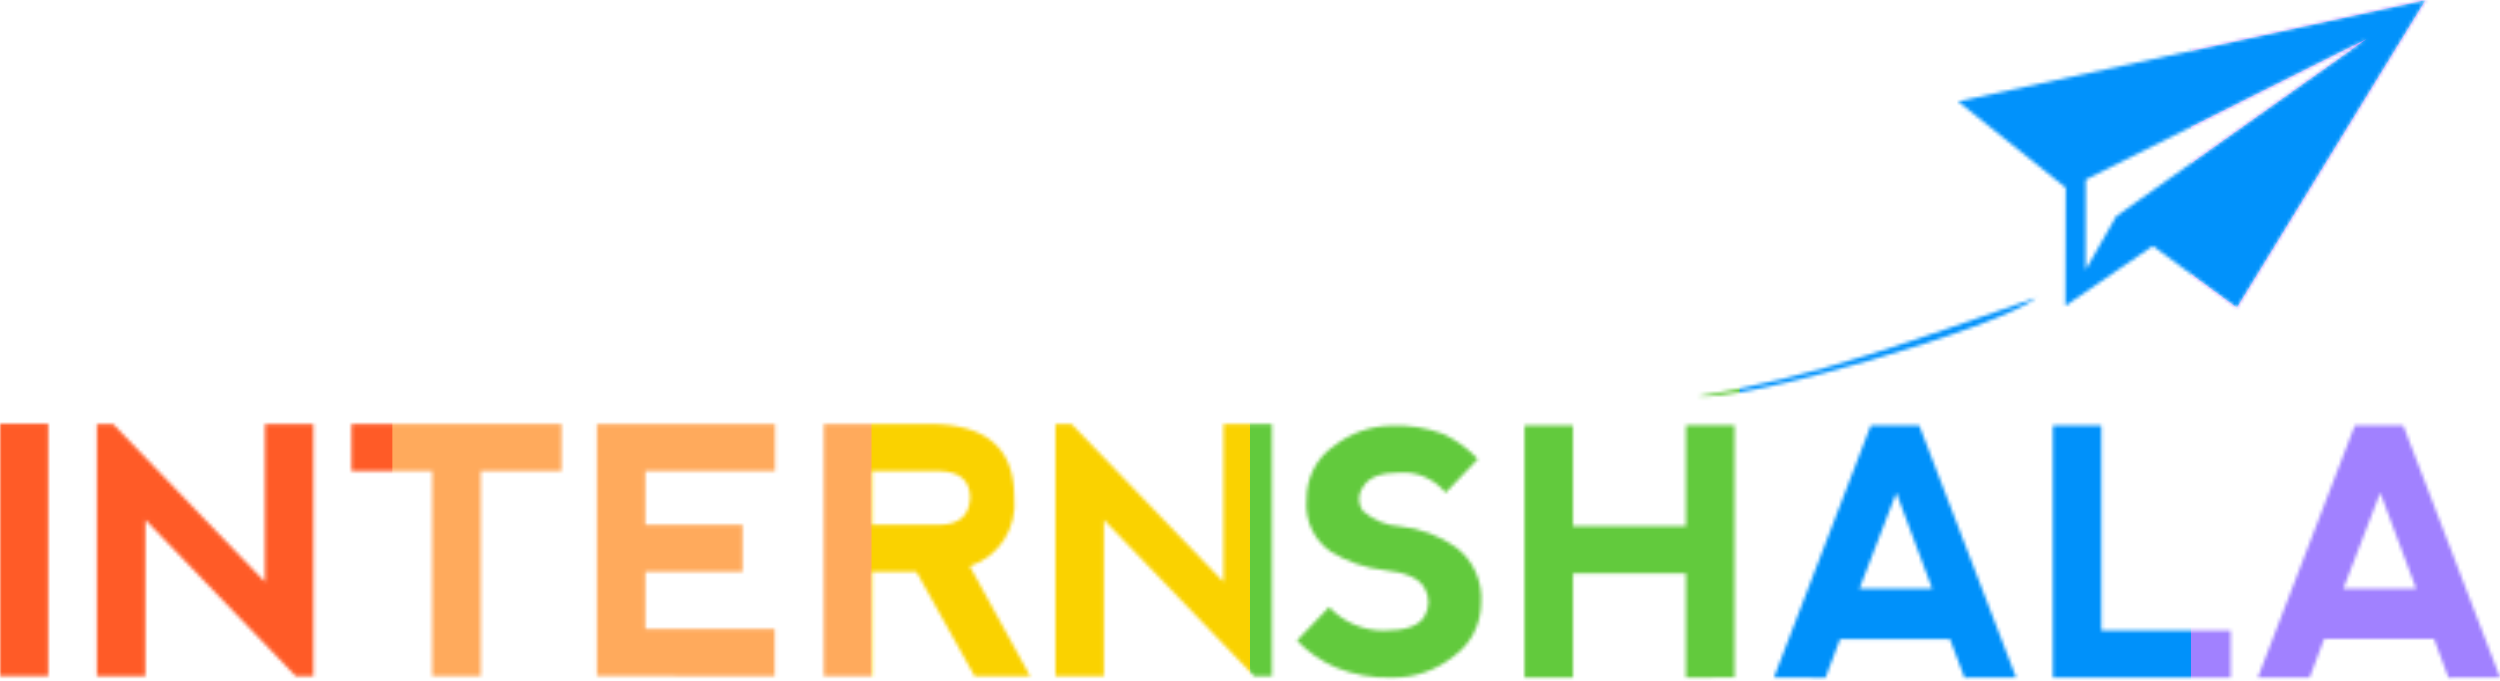 <svg width="720" height="196" viewBox="0 0 720 196" fill="none" xmlns="http://www.w3.org/2000/svg">
<mask id="mask0_508_771" style="mask-type:alpha" maskUnits="userSpaceOnUse" x="0" y="0" width="720" height="196">
<path fill-rule="evenodd" clip-rule="evenodd" d="M488.991 114.03C522.405 108.992 553.927 96.974 586.469 85.735C576.392 94.146 501.141 116.12 488.991 114.03Z" fill="#4501BB"/>
<path d="M563.917 29.202L594.922 54.058L594.819 88.077L620.01 70.839L644.22 88.615L698.588 0L563.917 29.202ZM609.475 62.281L600.645 77.732L600.684 51.727L681.535 11.239L609.475 62.281Z" fill="#4501BB"/>
<path d="M303.967 194.713V122.113H308.599L352.367 167.586V122.113H366.319V194.713H361.191L317.913 149.703V194.713H303.967Z" fill="#4501BB"/>
<path d="M279.281 163.038L296.67 194.706H280.677L263.947 164.691H251.203V194.706H237.25V122.113H267.68C283.971 122.113 292.114 129.077 292.11 143.006C292.567 147.379 291.534 151.78 289.189 155.442C286.845 159.103 283.338 161.792 279.281 163.038ZM251.203 151.141H270.768C276.375 151.033 279.275 148.38 279.41 143.16C279.281 138.377 276.426 135.905 270.897 135.697H251.203V151.148V151.141Z" fill="#4501BB"/>
<path d="M171.905 194.691V122.139H223.211V135.689H185.876V151.14H213.864V164.649H185.876V181.148H223.108V194.712L171.905 194.691Z" fill="#4501BB"/>
<path d="M161.716 122.113V135.663H138.462V194.706H124.484V135.663H101.231V122.113H161.716Z" fill="#4501BB"/>
<path d="M27.904 194.713V122.113H32.574L76.311 167.586V122.113H90.263V194.713H85.153L41.876 149.703V194.713H27.904Z" fill="#4501BB"/>
<path d="M0 122.035H13.907V194.694H0V122.035Z" fill="#4501BB"/>
<path d="M415.635 124.973C419.374 126.714 422.764 129.173 425.628 132.221L416.339 141.915C414.739 139.969 412.729 138.433 410.464 137.426C408.2 136.419 405.744 135.969 403.285 136.111C397.711 136.111 394.139 137.454 392.595 140.215C391.835 141.214 391.421 142.451 391.421 143.725C391.421 144.999 391.835 146.236 392.595 147.235C395.612 149.851 399.363 151.38 403.285 151.595C409.04 152.18 414.562 154.259 419.343 157.641C421.787 159.466 423.736 161.916 425 164.756C426.265 167.595 426.801 170.726 426.558 173.845C426.512 176.8 425.791 179.701 424.455 182.31C423.118 184.918 421.205 187.158 418.871 188.845C413.76 193.025 407.422 195.248 400.921 195.14C395.377 195.316 389.856 194.326 384.689 192.231C380.519 190.426 376.726 187.795 373.52 184.486L382.79 174.832C384.858 177.002 387.324 178.721 390.04 179.886C392.757 181.051 395.67 181.64 398.608 181.617C404.822 181.617 408.679 180.274 410.235 177.513C410.989 176.282 411.389 174.853 411.389 173.395C411.389 171.936 410.989 170.507 410.235 169.277C408.685 166.542 404.842 164.836 398.608 164.191C393.181 163.6 387.944 161.784 383.261 158.871C380.889 157.275 378.984 155.031 377.753 152.386C376.523 149.741 376.015 146.795 376.285 143.87C376.238 140.807 376.941 137.782 378.327 135.079C379.714 132.376 381.738 130.084 384.211 128.419C388.927 124.741 394.639 122.705 400.533 122.601C405.668 122.351 410.8 123.157 415.635 124.973Z" fill="#4501BB"/>
<path d="M439.051 195.137V122.538H453.022V151.565H485.551V122.477H499.542V195.07L485.551 195.137V165.122H453.022V195.137H439.051Z" fill="#4501BB"/>
<path d="M510.875 195.151L538.779 122.552H552.751L580.629 195.104L565.773 195.171L561.581 184.047H529.93L525.738 195.171L510.875 195.151ZM546.143 141.906L535.524 169.503H556.465L546.143 141.906Z" fill="#4501BB"/>
<path d="M605.193 122.552V181.588H642.425V195.151H591.228V122.552H605.193Z" fill="#4501BB"/>
<path d="M650.233 195.151L678.176 122.552H692.128L720 195.104L705.144 195.171L701.003 184.026H669.352L665.167 195.151H650.233ZM685.501 141.906L674.888 169.503H695.836L685.501 141.906Z" fill="#4501BB"/>
</mask>
<g mask="url(#mask0_508_771)">
<g filter="url(#filter0_f_508_771)">
<rect width="268" height="214" transform="matrix(-4.39704e-08 1 1 4.34539e-08 -65 -6.10352e-05)" fill="#FF5B27"/>
</g>
<g filter="url(#filter1_f_508_771)">
<rect width="268" height="146" transform="matrix(-4.38045e-08 1 1 4.36185e-08 113 -3.05176e-05)" fill="#FFAA5C"/>
</g>
<g filter="url(#filter2_f_508_771)">
<rect width="268" height="137" transform="matrix(-4.38045e-08 1 1 4.36185e-08 251 -6.10352e-05)" fill="#FAD200"/>
</g>
<g filter="url(#filter3_f_508_771)">
<rect width="268" height="157" transform="matrix(-4.38045e-08 1 1 4.36185e-08 360 -6.10352e-05)" fill="#62CA3D"/>
</g>
<g filter="url(#filter4_f_508_771)">
<rect width="268" height="149" transform="matrix(-4.38045e-08 1 1 4.36185e-08 501 -3.05176e-05)" fill="#0091FA"/>
</g>
<g filter="url(#filter5_f_508_771)">
<rect width="268" height="145" transform="matrix(-4.38045e-08 1 1 4.36185e-08 631 -3.05176e-05)" fill="#A181FF"/>
</g>
<path d="M563.917 29.202L594.922 54.058L594.819 88.077L620.01 70.839L644.22 88.615L698.588 0L563.917 29.202ZM609.475 62.281L600.645 77.732L600.684 51.727L681.535 11.239L609.475 62.281Z" fill="url(#paint0_linear_508_771)"/>
</g>
<defs>
<filter id="filter0_f_508_771" x="-113" y="-48" width="310" height="364" filterUnits="userSpaceOnUse" color-interpolation-filters="sRGB">
<feFlood flood-opacity="0" result="BackgroundImageFix"/>
<feBlend mode="normal" in="SourceGraphic" in2="BackgroundImageFix" result="shape"/>
<feGaussianBlur stdDeviation="24" result="effect1_foregroundBlur_508_771"/>
</filter>
<filter id="filter1_f_508_771" x="65" y="-48" width="242" height="364" filterUnits="userSpaceOnUse" color-interpolation-filters="sRGB">
<feFlood flood-opacity="0" result="BackgroundImageFix"/>
<feBlend mode="normal" in="SourceGraphic" in2="BackgroundImageFix" result="shape"/>
<feGaussianBlur stdDeviation="24" result="effect1_foregroundBlur_508_771"/>
</filter>
<filter id="filter2_f_508_771" x="203" y="-48" width="233" height="364" filterUnits="userSpaceOnUse" color-interpolation-filters="sRGB">
<feFlood flood-opacity="0" result="BackgroundImageFix"/>
<feBlend mode="normal" in="SourceGraphic" in2="BackgroundImageFix" result="shape"/>
<feGaussianBlur stdDeviation="24" result="effect1_foregroundBlur_508_771"/>
</filter>
<filter id="filter3_f_508_771" x="312" y="-48" width="253" height="364" filterUnits="userSpaceOnUse" color-interpolation-filters="sRGB">
<feFlood flood-opacity="0" result="BackgroundImageFix"/>
<feBlend mode="normal" in="SourceGraphic" in2="BackgroundImageFix" result="shape"/>
<feGaussianBlur stdDeviation="24" result="effect1_foregroundBlur_508_771"/>
</filter>
<filter id="filter4_f_508_771" x="453" y="-48" width="245" height="364" filterUnits="userSpaceOnUse" color-interpolation-filters="sRGB">
<feFlood flood-opacity="0" result="BackgroundImageFix"/>
<feBlend mode="normal" in="SourceGraphic" in2="BackgroundImageFix" result="shape"/>
<feGaussianBlur stdDeviation="24" result="effect1_foregroundBlur_508_771"/>
</filter>
<filter id="filter5_f_508_771" x="583" y="-48" width="241" height="364" filterUnits="userSpaceOnUse" color-interpolation-filters="sRGB">
<feFlood flood-opacity="0" result="BackgroundImageFix"/>
<feBlend mode="normal" in="SourceGraphic" in2="BackgroundImageFix" result="shape"/>
<feGaussianBlur stdDeviation="24" result="effect1_foregroundBlur_508_771"/>
</filter>
<linearGradient id="paint0_linear_508_771" x1="586" y1="107" x2="711" y2="22.5" gradientUnits="userSpaceOnUse">
<stop stop-color="#0192FB"/>
<stop offset="1" stop-color="#0192FB"/>
</linearGradient>
</defs>
</svg>
